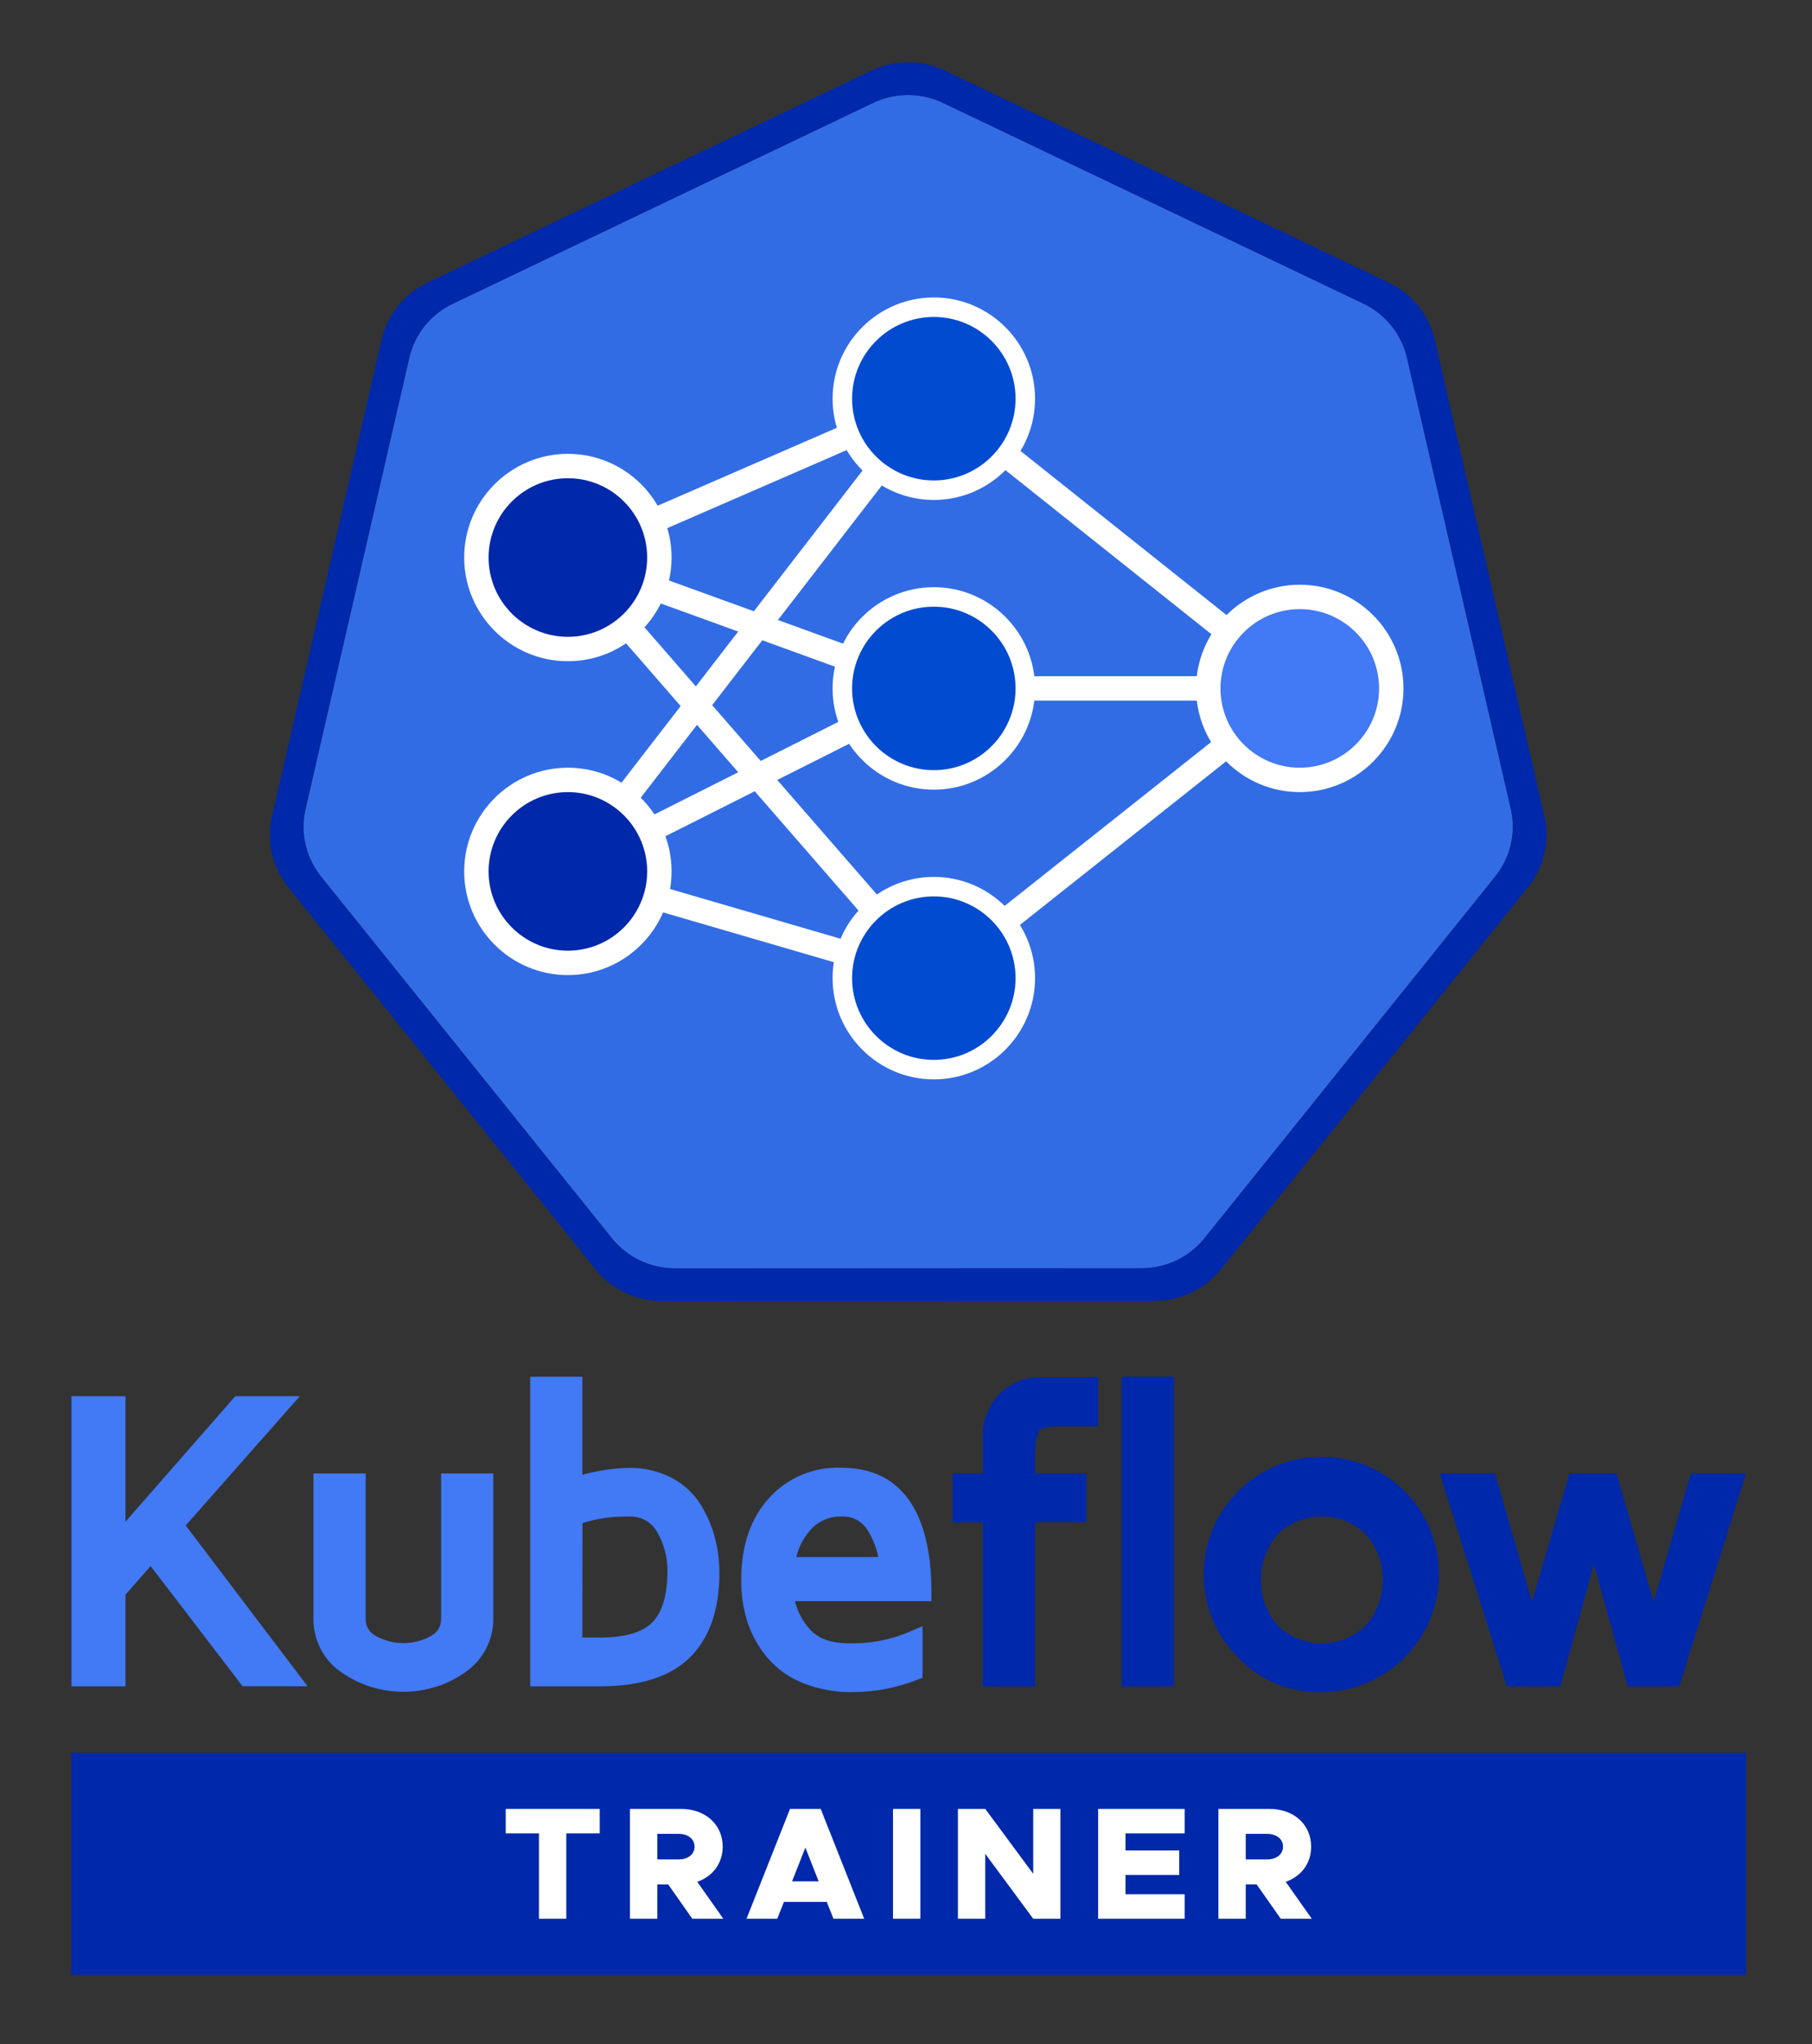 <?xml version="1.0" encoding="UTF-8"?><svg id="Layer_1" xmlns="http://www.w3.org/2000/svg" viewBox="0 0 414.855 468.03"><rect x="0" y="0" width="414.855" height="468.03" fill="#333333" stroke="none"/><defs><style>.cls-1{fill:none;}.cls-2{fill:#014bd1;}.cls-3{fill:#0028aa;}.cls-4{fill:#4279f4;}.cls-5{fill:#fff;}.cls-6{fill:#326ce5;}</style></defs><path class="cls-4" d="M18.572,383.859v-61.998h7.947v32.411l28.355-32.411h8.861l-24.077,27.275,26.306,34.71h-9.318l-22.041-28.798-8.086,9.207v19.605h-7.947ZM73.98,370.305v-30.75h7.518v30.999c-.069,2.386,1.181,4.616,3.254,5.801,4.712,2.721,10.518,2.721,15.23,0,2.057-1.196,3.295-3.422,3.226-5.801v-30.999h7.518v30.722c.132,4.372-2.018,8.499-5.676,10.896-7.658,5.271-17.775,5.271-25.433,0-3.637-2.4-5.769-6.513-5.635-10.868ZM123.601,383.859v-66.456h7.518v23.274c4.143-1.494,8.501-2.303,12.904-2.395,2.978-.064,5.926.606,8.584,1.952,2.355,1.181,4.352,2.969,5.787,5.178,1.382,2.163,2.424,4.526,3.087,7.006.678,2.519,1.018,5.117,1.011,7.726 0,7.781-2.021,13.684-6.064,17.708-4.043,4.024-10.421,6.027-19.134,6.009h-13.693ZM131.119,377.117h6.3c6.249,0,10.735-1.361,13.457-4.084s4.107-7.112,4.154-13.167c.064-3.661-.895-7.266-2.769-10.412-1.718-2.922-4.922-4.641-8.307-4.458-4.366-.113-8.713.611-12.807,2.132l-.028,29.988ZM171.92,361.624c0-7.116,1.888-12.793,5.663-17.029,3.785-4.246,9.269-6.577,14.953-6.355,12.322,0,18.488,8.704,18.497,26.112h-31.594c.265,3.606,1.671,7.035,4.015,9.788,2.391,2.871,6.036,4.301,10.938,4.292,5.012.149,9.997-.796,14.607-2.769v6.923c-4.355,1.686-8.981,2.563-13.651,2.589-3.644.082-7.268-.563-10.661-1.897-2.828-1.106-5.34-2.895-7.31-5.206-1.848-2.195-3.258-4.723-4.154-7.449-.907-2.912-1.346-5.95-1.301-8.999ZM179.701,358.689h23.897c-.235-3.512-1.365-6.905-3.281-9.858-1.752-2.544-4.696-4-7.781-3.849-3.275-.044-6.409,1.329-8.598,3.766-2.464,2.757-3.944,6.253-4.209,9.941h-.028Z"/><path class="cls-4" d="M194.696,387.397c-3.697,0-7.345-.691-10.821-2.058-3.154-1.233-5.986-3.25-8.186-5.83-2.048-2.432-3.583-5.185-4.572-8.195-.987-3.168-1.458-6.422-1.412-9.706.003-7.637,2.097-13.856,6.224-18.488,4.24-4.758,10.319-7.348,16.692-7.095,17.02-.001,20.619,15.402,20.626,28.325l.001,2.217h-31.234c.538,2.253,1.598,4.343,3.125,6.137,1.974,2.369,4.98,3.513,9.205,3.513h.042c4.722.127,9.454-.757,13.738-2.591l3.087-1.322v11.798l-1.415.548c-4.621,1.79-9.479,2.712-14.438,2.739-.221.006-.442.008-.663.008ZM191.855,340.442c-4.871,0-9.411,2.029-12.618,5.627-3.385,3.799-5.101,9.032-5.101,15.556v.032c-.042,2.82.363,5.616,1.201,8.308.801,2.434,2.06,4.694,3.733,6.68,1.718,2.016,3.942,3.599,6.422,4.569,3.138,1.234,6.43,1.814,9.805,1.746,3.948-.022,7.795-.67,11.485-1.926v-2.178c-4.009,1.3-8.262,1.916-12.457,1.789-.018.001-.035.001-.053.001-5.473,0-9.708-1.713-12.521-5.089-2.652-3.116-4.221-6.941-4.523-11.044l-.175-2.377h31.725c-.748-21.682-12.348-21.682-16.244-21.682-.228-.009-.455-.013-.681-.013ZM92.345,387.315c-4.898.001-9.801-1.437-13.986-4.317-4.265-2.814-6.741-7.58-6.594-12.727v-32.932h11.949v33.214c-.046,1.637.773,3.098,2.138,3.878,4.023,2.323,9.009,2.323,13.023.005,1.35-.785,2.164-2.25,2.119-3.818l-.001-33.278h11.948v32.938c.153,5.039-2.405,9.95-6.678,12.748-4.152,2.858-9.033,4.29-13.918,4.29ZM76.195,341.77l-.001,28.603c-.111,3.613,1.623,6.96,4.641,8.952,6.892,4.743,16.102,4.741,22.958.023,3.034-1.988,4.826-5.428,4.718-9.003l-.001-28.575h-3.087v28.784c.091,3.13-1.566,6.111-4.327,7.716-5.388,3.11-12.072,3.11-17.451.004-2.78-1.589-4.453-4.574-4.36-7.785l-.001-28.719h-3.088ZM137.411,386.075c-.041,0-.081,0-.122-.001h-15.903v-70.887h11.949v22.455c3.463-.971,7.03-1.5,10.642-1.577,3.344-.066,6.661.686,9.632,2.191,2.696,1.352,4.996,3.41,6.644,5.947,1.516,2.371,2.646,4.937,3.369,7.639.728,2.705,1.093,5.5,1.086,8.304,0,8.35-2.26,14.836-6.716,19.272-4.436,4.416-11.36,6.655-20.579,6.655ZM125.816,381.645h11.592c8.01,0,13.881-1.805,17.457-5.365,3.591-3.574,5.412-9.003,5.412-16.138.006-2.417-.308-4.821-.935-7.149-.606-2.265-1.553-4.414-2.815-6.388-1.211-1.864-2.913-3.387-4.914-4.391-2.332-1.181-4.922-1.765-7.544-1.718-4.172.088-8.276.85-12.2,2.265l-2.967,1.07v-24.212h-3.088v62.027ZM28.734,386.074h-12.377v-66.428h12.377v28.73l25.134-28.73h14.777l-26.126,29.597,27.903,36.817h-14.87l-21.065-27.521-5.753,6.55v20.985ZM20.788,381.645h3.516v-18.226l10.418-11.863,23.018,30.074h3.765l-24.708-32.601,22.027-24.953h-2.945l-31.575,36.092v-36.092h-3.516v57.569ZM137.418,379.332h-8.517l.031-33.745,1.442-.536c4.352-1.616,8.913-2.376,13.55-2.272,4.197-.183,8.113,1.928,10.245,5.552,2.08,3.491,3.145,7.497,3.074,11.574-.05,6.607-1.665,11.558-4.802,14.694-3.139,3.14-8.194,4.734-15.024,4.734ZM133.336,374.901h4.082c5.611,0,9.612-1.155,11.89-3.435,2.285-2.284,3.464-6.193,3.505-11.617.057-3.273-.792-6.468-2.457-9.261-1.31-2.228-3.713-3.517-6.284-3.38l-.088.005-.088-.002c-3.591-.094-7.129.41-10.536,1.496l-.024,26.194ZM205.966,360.905h-26.265v-2.218l-2.182-.157c.298-4.155,1.991-8.153,4.766-11.259,2.604-2.899,6.335-4.523,10.211-4.505,3.858-.166,7.455,1.629,9.644,4.808,2.15,3.312,3.407,7.087,3.667,10.966l.158,2.364ZM182.311,356.474h18.763c-.456-2.285-1.342-4.475-2.615-6.437-1.292-1.876-3.461-2.965-5.815-2.842l-.069.003-.069-.001c-2.659-.042-5.158,1.069-6.92,3.031-1.588,1.776-2.713,3.937-3.275,6.246Z"/><path class="cls-3" d="M220.322,346.325v-6.77h6.923v-10.508c-.138-3.114,1.02-6.147,3.198-8.376,2.084-2.085,4.931-3.225,7.878-3.157h10.882v6.812h-6.923c-3.06,0-5.081.623-6.05,1.855s-1.468,3.53-1.468,6.923v6.452h11.713v6.743h-11.713v37.562h-7.532v-37.52l-6.909-.014ZM259.006,383.859v-66.456h7.518v66.456h-7.518ZM285.519,378.39c-9.91-9.397-10.326-25.048-.929-34.957,9.397-9.91,25.048-10.326,34.957-.929,9.91,9.397,10.326,25.048.929,34.957-4.656,4.91-11.12,7.698-17.886,7.713-6.387.215-12.574-2.244-17.071-6.784ZM290.835,349.8c-5.905,6.84-5.905,16.974,0,23.814,6.515,6.462,17.022,6.462,23.537,0,5.947-6.824,5.947-16.989,0-23.814-6.515-6.462-17.022-6.462-23.537,0v-0ZM332.648,339.555h7.961l10.107,35.056,10.287-35.056h7.421l10.162,35.083,10.204-35.083h7.947l-13.9,44.304h-8.473l-9.456-34.031-9.345,34.031h-8.958l-13.956-44.304Z"/><path class="cls-3" d="M301.769,387.404c-6.616,0-13.082-2.681-17.8-7.431-5.206-4.949-8.178-11.628-8.369-18.81-.191-7.194,2.431-14.031,7.383-19.254,10.222-10.781,27.308-11.235,38.089-1.012,10.78,10.222,11.234,27.309,1.012,38.089-5.049,5.324-12.152,8.387-19.489,8.405-.275.009-.551.014-.825.014ZM302.539,337.946c-5.966,0-11.922,2.351-16.341,7.012-4.137,4.363-6.328,10.077-6.169,16.088.16,6.01,2.651,11.6,7.014,15.737l.05.049c4.05,4.088,9.686,6.328,15.422,6.13,6.2-.016,12.135-2.575,16.354-7.024,8.541-9.007,8.161-23.284-.846-31.826-4.346-4.121-9.92-6.166-15.484-6.166ZM384.463,386.074h-11.784l-7.76-27.927-7.669,27.927h-12.272l-15.351-48.735h12.648l8.459,29.34,8.61-29.34h10.744l8.502,29.352,8.537-29.352h12.626l-15.291,48.735ZM378.855,381.644h2.354l12.511-39.874h-3.267l-11.597,39.874ZM376.046,381.644h2.263l-11.55-39.874h-1.792l11.079,39.874ZM350.96,381.644h2.912l10.95-39.874h-2.161l-11.701,39.874ZM348.228,381.644h2.209l-11.496-39.874h-3.274l12.56,39.874ZM268.739,386.074h-11.948v-70.887h11.948v70.887ZM261.221,381.644h3.087v-62.026h-3.087v62.026ZM236.978,386.074h-11.962v-37.524l-6.909-.014v-11.196h6.923v-8.293c-.163-3.613,1.232-7.266,3.829-9.925,2.519-2.519,5.996-3.908,9.514-3.823l13.046-0v11.242h-9.138c-3.262,0-4.123.773-4.309,1.01-.299.38-.994,1.682-.994,5.553v4.237h11.713v11.173h-11.713v37.561ZM229.446,381.644h3.101v-37.561h11.713v-2.312h-11.713v-8.667c0-3.918.635-6.63,1.942-8.292,1.429-1.817,3.978-2.701,7.792-2.701h4.707v-2.381h-8.667c-2.408-.064-4.664.859-6.312,2.508-1.726,1.766-2.662,4.219-2.552,6.712l.002,12.822h-6.923v2.344l6.909.014v37.515ZM302.604,380.654c-4.828,0-9.653-1.822-13.328-5.466l-.117-.126c-6.573-7.613-6.573-19.095,0-26.708l.117-.125c7.349-7.29,19.308-7.29,26.657,0l.11.117c6.638,7.618,6.638,19.106,0,26.724l-.11.118c-3.675,3.643-8.502,5.466-13.328,5.466ZM292.456,372.101c5.613,5.504,14.684,5.504,20.299-.004,5.121-5.938,5.121-14.843,0-20.781-5.613-5.507-14.684-5.508-20.299-.004-5.073,5.941-5.073,14.847,0,20.788Z"/><rect class="cls-3" x="16.357" y="401.296" width="383.396" height="50.822"/><path class="cls-5" d="M123.394,419.733h-7.614v-5.601h21.524v5.601h-7.651v19.548h-6.26v-19.548Z"/><path class="cls-5" d="M158.502,439.281l-5.527-7.87h-2.489v7.87h-6.259v-25.148h11.677c5.564,0,9.554,3.551,9.554,8.64,0,3.843-2.27,6.809-5.82,8.053l5.967,8.456h-7.102ZM150.486,425.7h4.869c2.16,0,3.661-1.171,3.661-2.928,0-1.758-1.501-2.929-3.661-2.929h-4.869v5.856Z"/><path class="cls-5" d="M189.292,435.437h-9.811l-1.538,3.844h-7.028l9.957-25.148h7.028l9.957,25.148h-7.028l-1.537-3.844ZM187.425,430.715l-3.038-7.725-3.039,7.725h6.077Z"/><path class="cls-5" d="M204.451,414.132h6.259v25.148h-6.259v-25.148Z"/><path class="cls-5" d="M219.314,414.132h6.26l10.982,14.862v-14.862h6.223v25.148h-6.223l-10.982-14.862v14.862h-6.26v-25.148Z"/><path class="cls-5" d="M257.681,419.733v3.917h12.3v5.601h-12.3v4.43h13.544v5.601h-19.804v-25.148h19.804v5.601h-13.544Z"/><path class="cls-5" d="M293.228,439.281l-5.527-7.87h-2.489v7.87h-6.26v-25.148h11.678c5.564,0,9.554,3.551,9.554,8.64,0,3.843-2.27,6.809-5.82,8.053l5.967,8.456h-7.102ZM285.212,425.7h4.869c2.16,0,3.661-1.171,3.661-2.928,0-1.758-1.501-2.929-3.661-2.929h-4.869v5.856Z"/><path class="cls-1" d="M275.747,283.493c-3.496,4.337-8.792,6.861-14.391,6.857l-106.841.025c-5.601.001-10.897-2.527-14.391-6.869l-66.623-82.836c-.372-.467-.722-.952-1.046-1.453-2.366-3.62-3.352-7.936-2.821-12.179-.536,4.248.449,8.571,2.819,12.196.325.501.674.986,1.046,1.453l66.623,82.836c3.493,4.342,8.79,6.87,14.391,6.869l106.841-.025c5.599.004,10.895-2.519,14.391-6.857l66.598-82.848c2.185-2.716,3.516-5.956,3.902-9.327-.389,3.365-1.718,6.599-3.899,9.309l-66.598,82.848Z"/><path class="cls-6" d="M345.901,185.213l-23.783-103.308c-1.247-5.416-4.912-9.974-9.959-12.384l-96.266-45.967c-2.777-1.327-5.846-1.941-8.925-1.785l0.0 0c-2.448.123-4.846.73-7.054,1.785l-96.254,45.991c-5.047,2.41-8.712,6.968-9.959,12.384l-23.746,103.308c-.138.597-.244,1.198-.32,1.8-.531,4.243.455,8.559,2.821,12.179.325.501.674.986,1.046,1.453l66.623,82.836c3.493,4.342,8.79,6.87,14.391,6.869l106.841-.025c5.599.004,10.895-2.519,14.391-6.857l66.598-82.848c2.181-2.711,3.511-5.944,3.899-9.309.232-2.022.123-4.091-.344-6.122Z"/><path class="cls-3" d="M353.582,186.838l-25.101-109.069c-1.32-5.713-5.189-10.519-10.513-13.061l-101.621-48.539c-2.934-1.402-6.177-2.049-9.43-1.884-2.581.135-5.109.78-7.435,1.896l-101.621,48.539c-5.327,2.544-9.197,7.356-10.513,13.073l-25.064,109.057c-1.173,5.079-.223,10.412,2.634,14.785.344.526.714,1.036,1.108,1.526l70.328,87.452c3.688,4.583,9.279,7.252,15.191,7.251l112.787-.025c5.91.004,11.501-2.66,15.191-7.238l70.304-87.464c3.686-4.584,5.068-10.582,3.755-16.299ZM342.343,200.662l-66.598,82.848c-3.496,4.337-8.792,6.861-14.391,6.857l-106.841.025c-5.601.001-10.897-2.527-14.391-6.869l-66.623-82.836c-.372-.467-.722-.952-1.046-1.453-2.369-3.625-3.355-7.948-2.819-12.196.076-.602.182-1.203.32-1.8l23.746-103.308c1.247-5.416,4.912-9.974,9.959-12.384l96.254-45.991c2.208-1.055,4.606-1.662,7.054-1.785l-0-0c3.079-.156,6.148.458,8.925,1.785l96.266,45.967c5.047,2.41,8.712,6.968,9.959,12.384l23.783,103.308c.468,2.031.576,4.101.344,6.122-.386,3.371-1.717,6.611-3.902,9.327Z"/><rect class="cls-5" x="147.22" y="106.737" width="49.442" height="5.585" transform="translate(-29.417 77.666) rotate(-23.506)"/><rect class="cls-5" x="169.099" y="119.122" width="5.586" height="47.089" transform="translate(-20.842 255.6) rotate(-70.06)"/><rect class="cls-5" x="169.072" y="132.951" width="5.585" height="85.746" transform="translate(-73.2 155.96) rotate(-41.018)"/><circle class="cls-3" cx="130.014" cy="127.641" r="20.946" pointer-events="all"/><path class="cls-5" d="M130.014,151.38c-13.09,0-23.739-10.65-23.739-23.739s10.65-23.739,23.739-23.739,23.739,10.65,23.739,23.739-10.65,23.739-23.739,23.739ZM130.014,109.488c-10.01,0-18.153,8.143-18.153,18.153s8.143,18.153,18.153,18.153,18.153-8.143,18.153-18.153-8.143-18.153-18.153-18.153Z"/><rect class="cls-5" x="252.779" y="91.997" width="5.586" height="64.572" transform="translate(-.871 246.757) rotate(-51.462)"/><circle class="cls-2" cx="213.798" cy="91.279" r="20.946" pointer-events="all"/><path class="cls-5" d="M213.798,114.456c-12.779,0-23.177-10.397-23.177-23.177s10.397-23.177,23.177-23.177,23.177,10.397,23.177,23.177-10.397,23.177-23.177,23.177ZM213.798,72.564c-10.319,0-18.714,8.395-18.714,18.715s8.395,18.715,18.714,18.715,18.715-8.395,18.715-18.715-8.395-18.715-18.715-18.715Z"/><rect class="cls-5" x="234.744" y="154.815" width="41.892" height="5.586"/><circle class="cls-2" cx="213.798" cy="157.608" r="20.946" pointer-events="all"/><path class="cls-5" d="M213.798,180.785c-12.779,0-23.177-10.397-23.177-23.177s10.397-23.177,23.177-23.177,23.177,10.397,23.177,23.177-10.397,23.177-23.177,23.177ZM213.798,138.893c-10.319,0-18.714,8.395-18.714,18.715s8.395,18.715,18.714,18.715,18.715-8.395,18.715-18.715-8.395-18.715-18.715-18.715Z"/><rect class="cls-5" x="223.113" y="187.868" width="64.974" height="5.585" transform="translate(-63.135 200.184) rotate(-38.432)"/><circle class="cls-2" cx="213.798" cy="223.937" r="20.946" pointer-events="all"/><path class="cls-5" d="M213.798,247.114c-12.779,0-23.177-10.397-23.177-23.177s10.397-23.177,23.177-23.177,23.177,10.397,23.177,23.177-10.397,23.177-23.177,23.177ZM213.798,205.222c-10.319,0-18.714,8.395-18.714,18.715s8.395,18.715,18.714,18.715,18.715-8.395,18.715-18.715-8.395-18.715-18.715-18.715Z"/><circle class="cls-4" cx="297.583" cy="157.608" r="20.946" pointer-events="all"/><path class="cls-5" d="M297.583,181.347c-13.09,0-23.739-10.65-23.739-23.739s10.65-23.739,23.739-23.739,23.739,10.65,23.739,23.739-10.65,23.739-23.739,23.739ZM297.583,139.455c-10.01,0-18.153,8.143-18.153,18.153s8.143,18.153,18.153,18.153,18.153-8.143,18.153-18.153-8.143-18.153-18.153-18.153Z"/><rect class="cls-5" x="124.427" y="142.604" width="94.973" height="5.585" transform="translate(-48.236 192.604) rotate(-52.326)"/><rect class="cls-5" x="145.99" y="175.698" width="51.777" height="5.586" transform="translate(-61.893 96.32) rotate(-26.715)"/><rect class="cls-5" x="169.086" y="189.139" width="5.585" height="45.383" transform="translate(-79.605 317.521) rotate(-73.74)"/><circle class="cls-3" cx="130.014" cy="199.5" r="20.946" pointer-events="all"/><path class="cls-5" d="M130.014,223.239c-13.09,0-23.739-10.649-23.739-23.739s10.65-23.739,23.739-23.739,23.739,10.65,23.739,23.739-10.65,23.739-23.739,23.739ZM130.014,181.347c-10.01,0-18.153,8.143-18.153,18.153s8.143,18.153,18.153,18.153,18.153-8.143,18.153-18.153-8.143-18.153-18.153-18.153Z"/></svg>
